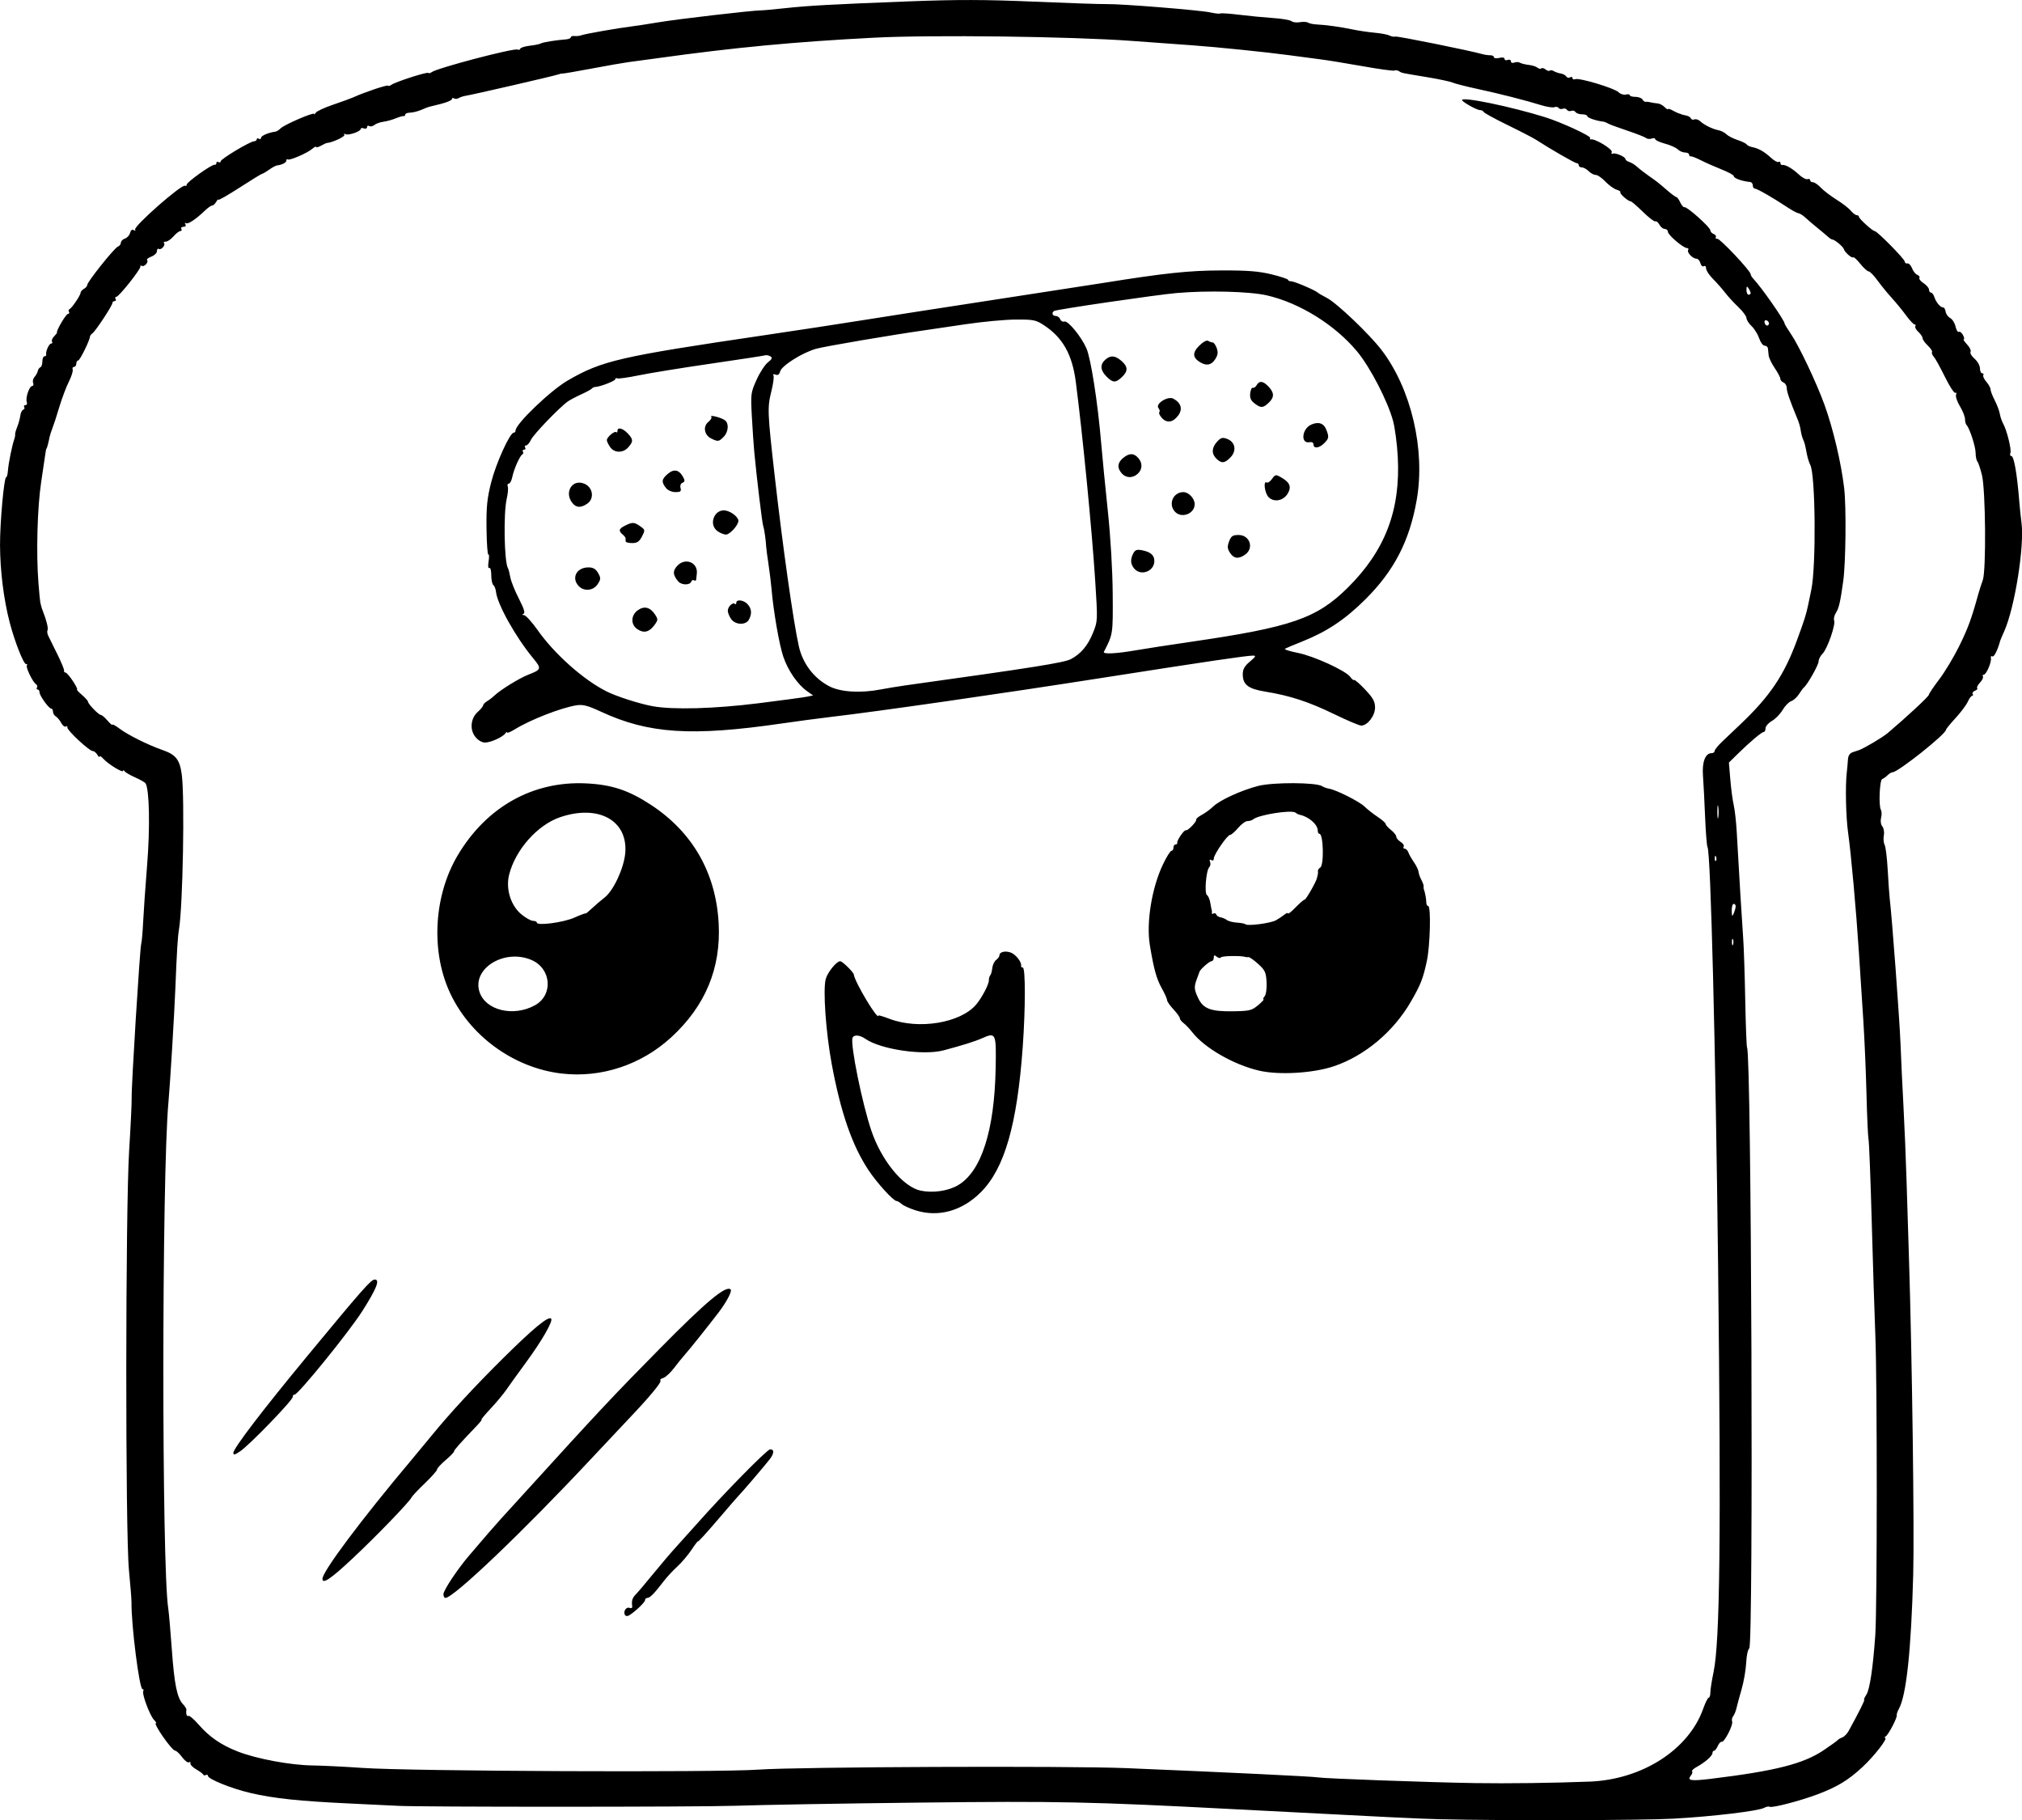 <?xml version="1.0" encoding="UTF-8" standalone="no"?>
<!-- Created with Inkscape (http://www.inkscape.org/) -->

<svg
   width="252.094mm"
   height="226.909mm"
   viewBox="0 0 252.094 226.909"
   version="1.1"
   id="svg5"
   xml:space="preserve"
   xmlns="http://www.w3.org/2000/svg"
   xmlns:svg="http://www.w3.org/2000/svg"><defs
     id="defs2" /><g
     id="layer1"
     transform="translate(62.996,-5.392)"><path
       style="fill:#000000;stroke-width:0.265"
       d="m 116.643,232.184 c -2.82,-0.068 -6.232,-0.234 -25.929,-1.263 -17.733,-0.927 -21.704,-1.01 -39.026,-0.815 -9.459,0.106 -19.817,0.285 -23.019,0.397 -4.551,0.159 -39.675,0.163 -42.069,0.005 -0.291,-0.019 -2.91,-0.146 -5.821,-0.281 -6.425,-0.299 -9.61,-0.633 -12.548,-1.318 -2.371,-0.552 -5.311,-1.741 -5.311,-2.146 0,-0.134 -0.109,-0.177 -0.242,-0.095 -0.133,0.082 -0.282,0.059 -0.331,-0.051 -0.049,-0.11 -0.446,-0.405 -0.882,-0.656 -0.437,-0.251 -0.761,-0.587 -0.721,-0.747 0.04,-0.16 -0.043,-0.219 -0.185,-0.132 -0.142,0.088 -0.524,-0.201 -0.85,-0.642 -0.326,-0.441 -0.719,-0.806 -0.873,-0.811 -0.414,-0.015 -2.791,-3.43 -2.387,-3.43 0.088,0 -0.019,-0.179 -0.237,-0.397 -0.511,-0.511 -1.547,-3.271 -1.349,-3.592 0.083,-0.135 0.042,-0.245 -0.092,-0.245 -0.394,0 -1.412,-8.04 -1.373,-10.848 0.005,-0.364 -0.137,-2.15 -0.316,-3.969 -0.459,-4.677 -0.439,-44.985 0.026,-52.387 0.188,-2.983 0.327,-5.9 0.31,-6.482 -0.043,-1.448 1.024,-18.677 1.191,-19.229 0.074,-0.244 0.18,-1.434 0.236,-2.646 0.056,-1.211 0.284,-4.465 0.505,-7.23 0.373,-4.653 0.28,-9.355 -0.199,-10.131 -0.078,-0.125 -0.653,-0.454 -1.278,-0.73 -0.625,-0.276 -1.225,-0.624 -1.332,-0.774 -0.107,-0.15 -0.196,-0.173 -0.198,-0.052 -0.005,0.292 -1.864,-0.848 -2.451,-1.504 -0.255,-0.284 -0.467,-0.41 -0.471,-0.278 -0.004,0.131 -0.129,0.031 -0.278,-0.224 -0.148,-0.255 -0.413,-0.464 -0.587,-0.465 -0.435,-0.002 -3.246,-2.635 -3.155,-2.955 0.04,-0.142 -0.043,-0.186 -0.185,-0.098 -0.142,0.088 -0.4,-0.112 -0.574,-0.443 -0.174,-0.331 -0.478,-0.698 -0.675,-0.814 -0.197,-0.116 -0.358,-0.384 -0.358,-0.595 0,-0.211 -0.097,-0.384 -0.215,-0.384 -0.302,0 -1.461,-1.613 -1.461,-2.033 0,-0.191 -0.106,-0.348 -0.236,-0.348 -0.13,0 -0.168,-0.111 -0.084,-0.246 0.084,-0.135 0.03,-0.322 -0.12,-0.415 -0.405,-0.25 -1.327,-2.158 -1.136,-2.349 0.091,-0.091 0.04,-0.165 -0.113,-0.165 -0.311,0 -1.429,-2.861 -2.038,-5.211 -0.743,-2.871 -1.181,-6.374 -1.198,-9.59 -0.015,-2.774 0.498,-8.482 0.763,-8.482 0.093,0 0.195,-0.387 0.227,-0.86 0.057,-0.853 0.521,-3.14 0.792,-3.903 0.078,-0.218 0.123,-0.482 0.102,-0.586 -0.021,-0.104 0.095,-0.521 0.258,-0.926 0.163,-0.405 0.336,-1.033 0.382,-1.394 0.047,-0.362 0.21,-0.699 0.363,-0.75 0.153,-0.051 0.21,-0.201 0.128,-0.335 -0.082,-0.133 -0.011,-0.242 0.159,-0.242 0.17,0 0.241,-0.175 0.159,-0.389 -0.189,-0.492 0.32,-1.992 0.676,-1.992 0.147,0 0.2,-0.175 0.118,-0.389 -0.082,-0.214 -0.006,-0.544 0.17,-0.734 0.176,-0.19 0.358,-0.52 0.405,-0.735 0.047,-0.215 0.196,-0.43 0.331,-0.479 0.135,-0.049 0.245,-0.376 0.245,-0.728 0,-0.352 0.119,-0.639 0.265,-0.639 0.146,0 0.241,-0.089 0.212,-0.198 -0.098,-0.372 0.352,-1.389 0.615,-1.389 0.144,0 0.195,-0.109 0.112,-0.243 -0.083,-0.134 0.034,-0.427 0.258,-0.652 0.225,-0.225 0.387,-0.443 0.36,-0.484 -0.126,-0.196 1.132,-2.325 1.374,-2.325 0.151,0 0.208,-0.109 0.125,-0.242 -0.082,-0.133 -0.06,-0.282 0.051,-0.331 0.296,-0.131 1.391,-1.745 1.391,-2.049 0,-0.144 0.189,-0.368 0.421,-0.498 0.231,-0.129 0.415,-0.344 0.409,-0.476 -0.018,-0.362 3.371,-4.61 3.813,-4.78 0.212,-0.081 0.385,-0.305 0.385,-0.498 0,-0.193 0.225,-0.422 0.501,-0.51 0.275,-0.087 0.565,-0.405 0.644,-0.706 0.091,-0.347 0.261,-0.474 0.466,-0.347 0.187,0.115 0.255,0.09 0.163,-0.06 -0.24,-0.389 5.823,-5.721 6.224,-5.474 0.113,0.07 0.205,0.008 0.205,-0.136 0,-0.316 3.173,-2.574 3.485,-2.48 0.12,0.036 0.219,-0.06 0.219,-0.214 0,-0.154 0.119,-0.207 0.265,-0.117 0.146,0.09 0.265,0.048 0.265,-0.094 0,-0.292 3.66,-2.487 4.167,-2.5 0.182,-0.005 0.331,-0.115 0.331,-0.244 0,-0.13 0.119,-0.163 0.265,-0.073 0.146,0.09 0.265,0.045 0.265,-0.099 0,-0.274 0.915,-0.67 1.833,-0.794 0.135,-0.018 0.413,-0.201 0.618,-0.405 0.459,-0.459 4.162,-2.057 4.168,-1.799 0.002,0.103 0.102,0.033 0.221,-0.155 0.119,-0.188 1.1,-0.64 2.179,-1.005 1.079,-0.365 2.2,-0.773 2.491,-0.907 1.303,-0.601 4.195,-1.577 4.316,-1.456 0.073,0.073 0.263,0.03 0.422,-0.097 0.431,-0.344 4.45,-1.645 4.605,-1.49 0.073,0.073 0.264,0.032 0.422,-0.092 0.654,-0.511 10.346,-3.056 10.731,-2.818 0.126,0.078 0.268,0.029 0.317,-0.107 0.049,-0.137 0.588,-0.305 1.199,-0.374 0.611,-0.069 1.223,-0.195 1.36,-0.28 0.24,-0.149 1.914,-0.42 3.152,-0.512 0.327,-0.024 0.595,-0.141 0.595,-0.259 0,-0.118 0.208,-0.189 0.463,-0.158 0.255,0.032 0.642,-0.012 0.86,-0.096 0.439,-0.17 4.557,-0.895 6.218,-1.095 0.582,-0.07 2.13,-0.307 3.44,-0.527 2.326,-0.39 11.649,-1.475 12.7,-1.478 0.291,-8.731e-4 1.601,-0.118 2.91,-0.261 3.045,-0.332 5.848,-0.487 15.506,-0.86 6.092,-0.235 9.562,-0.229 15.61,0.031 4.277,0.183 8.373,0.321 9.1,0.307 1.821,-0.037 11.668,0.756 12.95,1.043 0.574,0.128 1.123,0.185 1.22,0.125 0.097,-0.06 1.175,0.014 2.395,0.165 1.221,0.15 3.109,0.332 4.196,0.405 1.087,0.072 2.116,0.248 2.288,0.391 0.172,0.143 0.641,0.2 1.042,0.127 0.401,-0.073 0.86,-0.048 1.019,0.056 0.159,0.104 0.646,0.205 1.083,0.226 1.148,0.054 2.992,0.312 4.505,0.629 0.724,0.152 1.952,0.333 2.729,0.403 0.777,0.07 1.61,0.229 1.852,0.353 0.242,0.124 0.564,0.181 0.715,0.125 0.233,-0.085 9.243,1.734 10.837,2.187 0.291,0.083 0.738,0.147 0.992,0.142 0.255,-0.005 0.463,0.106 0.463,0.245 0,0.139 0.298,0.178 0.661,0.087 0.399,-0.1 0.661,-0.053 0.661,0.119 0,0.157 0.179,0.216 0.397,0.133 0.218,-0.084 0.397,-0.008 0.397,0.169 0,0.185 0.179,0.253 0.421,0.16 0.231,-0.089 0.553,-0.079 0.716,0.021 0.162,0.1 0.647,0.221 1.076,0.268 0.43,0.047 0.922,0.203 1.095,0.345 0.172,0.143 0.389,0.184 0.481,0.092 0.092,-0.092 0.33,-0.033 0.529,0.132 0.199,0.165 0.432,0.23 0.518,0.144 0.086,-0.086 0.313,-0.059 0.505,0.061 0.192,0.12 0.581,0.253 0.866,0.298 0.285,0.044 0.599,0.212 0.698,0.372 0.099,0.16 0.313,0.21 0.474,0.11 0.162,-0.1 0.294,-0.059 0.294,0.09 0,0.15 0.159,0.211 0.353,0.136 0.51,-0.196 4.89,1.124 5.389,1.624 0.232,0.232 0.642,0.364 0.912,0.294 0.269,-0.07 0.49,-0.035 0.49,0.079 0,0.114 0.311,0.207 0.692,0.207 0.38,0 0.781,0.144 0.889,0.32 0.109,0.176 0.274,0.31 0.367,0.298 0.183,-0.024 0.416,0.004 0.83,0.1 0.146,0.034 0.464,0.08 0.709,0.102 0.244,0.022 0.631,0.227 0.86,0.456 0.229,0.229 0.416,0.344 0.416,0.255 0,-0.088 0.268,-0.012 0.595,0.17 0.327,0.182 0.685,0.35 0.794,0.373 0.109,0.023 0.228,0.066 0.265,0.096 0.036,0.029 0.302,0.097 0.591,0.151 0.288,0.054 0.564,0.216 0.612,0.362 0.048,0.145 0.244,0.204 0.434,0.131 0.19,-0.073 0.51,0.023 0.711,0.213 0.494,0.468 1.557,0.994 2.288,1.131 0.33,0.062 0.775,0.288 0.99,0.502 0.214,0.214 0.837,0.536 1.384,0.714 0.547,0.178 1.063,0.429 1.146,0.557 0.084,0.128 0.403,0.281 0.71,0.34 0.775,0.149 1.512,0.57 2.338,1.335 0.387,0.358 0.807,0.587 0.935,0.509 0.127,-0.079 0.231,-0.017 0.231,0.137 0,0.154 0.089,0.261 0.198,0.238 0.38,-0.081 1.262,0.415 2.051,1.153 0.437,0.408 0.943,0.687 1.124,0.618 0.182,-0.068 0.331,-0.009 0.331,0.132 0,0.141 0.158,0.256 0.351,0.256 0.193,0 0.633,0.3 0.977,0.667 0.344,0.367 1.228,1.043 1.964,1.502 0.736,0.46 1.54,1.082 1.786,1.384 0.246,0.302 0.574,0.548 0.728,0.548 0.154,0 0.278,0.091 0.276,0.203 -0.005,0.232 1.705,1.781 1.965,1.781 0.302,0 3.727,3.475 3.74,3.794 0.007,0.169 0.158,0.276 0.337,0.239 0.178,-0.037 0.439,0.233 0.579,0.602 0.14,0.369 0.434,0.739 0.654,0.823 0.22,0.084 0.337,0.255 0.26,0.378 -0.077,0.124 0.162,0.423 0.531,0.664 0.368,0.241 0.67,0.604 0.67,0.805 0,0.202 0.111,0.366 0.247,0.366 0.136,0 0.33,0.262 0.432,0.583 0.204,0.642 0.773,1.299 1.098,1.268 0.114,-0.011 0.246,0.223 0.293,0.52 0.046,0.297 0.305,0.658 0.574,0.802 0.269,0.144 0.568,0.621 0.665,1.06 0.096,0.439 0.279,0.734 0.405,0.656 0.126,-0.078 0.359,0.099 0.517,0.395 0.158,0.295 0.203,0.537 0.099,0.537 -0.103,0 0.084,0.289 0.415,0.642 0.332,0.353 0.526,0.766 0.432,0.918 -0.094,0.152 0.132,0.54 0.501,0.861 0.37,0.322 0.672,0.861 0.672,1.198 0,0.338 0.126,0.614 0.28,0.614 0.154,0 0.216,0.104 0.138,0.23 -0.078,0.127 0.093,0.502 0.381,0.834 0.288,0.332 0.524,0.761 0.524,0.952 0,0.192 0.232,0.798 0.516,1.349 0.284,0.55 0.571,1.312 0.638,1.693 0.067,0.381 0.248,0.917 0.403,1.191 0.468,0.828 1.076,3.267 0.917,3.681 -0.082,0.213 -0.031,0.388 0.114,0.388 0.332,0 0.716,2.199 0.995,5.689 0.058,0.728 0.183,1.928 0.278,2.668 0.372,2.912 -0.845,10.535 -2.151,13.471 -0.259,0.582 -0.487,1.118 -0.506,1.191 -0.308,1.156 -0.772,2.087 -0.978,1.96 -0.144,-0.089 -0.225,-5.29e-4 -0.181,0.196 0.107,0.48 -0.574,2.077 -0.886,2.077 -0.136,0 -0.186,0.101 -0.109,0.225 0.076,0.123 -0.088,0.468 -0.365,0.766 -0.277,0.298 -0.435,0.61 -0.35,0.695 0.085,0.085 -0.041,0.229 -0.279,0.32 -0.238,0.091 -0.367,0.273 -0.287,0.403 0.081,0.13 0.049,0.237 -0.069,0.237 -0.119,0 -0.361,0.327 -0.538,0.728 -0.178,0.4 -0.861,1.314 -1.52,2.03 -0.658,0.716 -1.197,1.376 -1.197,1.465 0,0.539 -5.991,5.302 -6.669,5.302 -0.136,0 -0.416,0.168 -0.621,0.373 -0.205,0.205 -0.503,0.417 -0.662,0.47 -0.326,0.109 -0.462,3.363 -0.161,3.85 0.105,0.171 0.115,0.615 0.022,0.987 -0.099,0.393 -0.034,0.842 0.155,1.069 0.179,0.216 0.263,0.719 0.186,1.118 -0.076,0.399 -0.032,0.925 0.098,1.168 0.13,0.243 0.305,1.673 0.388,3.178 0.083,1.505 0.194,3.093 0.247,3.529 0.285,2.358 1.229,15.054 1.347,18.124 0.076,1.965 0.242,5.477 0.369,7.805 0.127,2.328 0.302,6.555 0.388,9.393 0.086,2.838 0.221,7.183 0.3,9.657 0.387,12.163 0.675,33.754 0.525,39.291 -0.257,9.485 -0.854,15.066 -1.79,16.752 -0.176,0.318 -0.295,0.67 -0.262,0.783 0.083,0.29 -1.016,2.402 -1.371,2.635 -0.162,0.107 -0.2,0.196 -0.084,0.198 0.403,0.008 -1.346,2.26 -2.815,3.625 -1.769,1.644 -3.131,2.471 -5.601,3.403 -2.191,0.826 -5.693,1.735 -5.986,1.553 -0.114,-0.07 -0.42,-0.009 -0.681,0.136 -0.705,0.393 -6.424,1.077 -11.279,1.348 -3.848,0.215 -21.239,0.258 -29.015,0.072 z m 18.532,-4.691 c 6.557,-0.253 12.36,-3.97 14.172,-9.08 0.271,-0.764 0.584,-1.389 0.695,-1.389 0.111,0 0.202,-0.29 0.202,-0.644 0,-0.354 0.179,-1.496 0.398,-2.538 0.799,-3.797 0.948,-17.035 0.568,-50.528 -0.31,-27.332 -0.925,-51.678 -1.321,-52.32 -0.086,-0.139 -0.222,-1.848 -0.302,-3.798 -0.08,-1.95 -0.199,-4.257 -0.265,-5.127 -0.126,-1.675 0.297,-2.784 1.06,-2.784 0.215,0 0.391,-0.121 0.391,-0.269 0,-0.148 0.403,-0.654 0.895,-1.124 0.493,-0.47 1.534,-1.461 2.315,-2.201 3.673,-3.482 5.45,-6.116 7.038,-10.428 0.955,-2.592 1.175,-3.287 1.424,-4.498 0.135,-0.655 0.308,-1.488 0.384,-1.852 0.618,-2.928 0.524,-14.35 -0.129,-15.569 -0.146,-0.274 -0.341,-0.901 -0.433,-1.394 -0.213,-1.147 -0.263,-1.335 -0.489,-1.852 -0.102,-0.234 -0.223,-0.711 -0.269,-1.058 -0.045,-0.348 -0.205,-0.93 -0.356,-1.294 -1.009,-2.443 -1.386,-3.526 -1.386,-3.987 0,-0.29 -0.179,-0.596 -0.397,-0.68 -0.218,-0.084 -0.397,-0.291 -0.397,-0.459 0,-0.169 -0.315,-0.77 -0.7,-1.337 -0.385,-0.566 -0.727,-1.279 -0.76,-1.583 -0.033,-0.304 -0.076,-0.702 -0.094,-0.884 -0.019,-0.182 -0.203,-0.331 -0.41,-0.331 -0.207,0 -0.512,-0.411 -0.678,-0.914 -0.166,-0.503 -0.59,-1.187 -0.942,-1.521 -0.352,-0.334 -0.642,-0.791 -0.645,-1.016 -0.003,-0.225 -0.459,-0.839 -1.014,-1.365 -0.555,-0.526 -1.299,-1.336 -1.654,-1.8 -0.354,-0.464 -1.031,-1.231 -1.504,-1.704 -0.473,-0.474 -0.86,-1.064 -0.86,-1.313 0,-0.253 -0.124,-0.375 -0.282,-0.277 -0.155,0.096 -0.348,-0.075 -0.428,-0.381 -0.08,-0.306 -0.302,-0.556 -0.492,-0.556 -0.473,0 -1.219,-0.779 -1.033,-1.08 0.083,-0.134 0.017,-0.243 -0.145,-0.243 -0.462,0 -2.381,-1.635 -2.381,-2.029 0,-0.194 -0.174,-0.353 -0.388,-0.353 -0.213,0 -0.517,-0.241 -0.675,-0.537 -0.158,-0.295 -0.381,-0.478 -0.497,-0.407 -0.115,0.071 -0.813,-0.461 -1.55,-1.183 -0.737,-0.722 -1.422,-1.313 -1.521,-1.313 -0.319,0 -1.442,-0.983 -1.294,-1.131 0.079,-0.079 -0.134,-0.226 -0.472,-0.326 -0.338,-0.101 -0.972,-0.559 -1.409,-1.019 -0.437,-0.46 -0.972,-0.828 -1.191,-0.819 -0.218,0.009 -0.61,-0.198 -0.87,-0.46 -0.26,-0.263 -0.647,-0.477 -0.86,-0.477 -0.213,0 -0.387,-0.119 -0.387,-0.265 0,-0.146 -0.116,-0.265 -0.257,-0.265 -0.23,0 -3.312,-1.773 -5.034,-2.895 -0.364,-0.237 -1.971,-1.07 -3.572,-1.85 -1.601,-0.78 -2.95,-1.52 -2.999,-1.644 -0.049,-0.124 -0.25,-0.225 -0.448,-0.225 -0.402,0 -2.242,-1.03 -2.242,-1.254 0,-0.445 6.044,0.801 10.319,2.127 2.048,0.635 5.809,2.372 5.66,2.614 -0.079,0.127 -0.044,0.201 0.075,0.165 0.479,-0.145 2.746,1.221 2.611,1.573 -0.076,0.198 -0.029,0.292 0.104,0.21 0.285,-0.176 1.604,0.379 1.604,0.676 0,0.112 0.217,0.273 0.483,0.357 0.265,0.084 0.712,0.363 0.992,0.62 0.28,0.257 0.926,0.758 1.436,1.114 1.071,0.748 1.152,0.812 2.363,1.86 0.499,0.432 0.986,0.786 1.082,0.786 0.096,0 0.31,0.298 0.477,0.663 0.166,0.365 0.405,0.633 0.531,0.595 0.314,-0.093 3.217,2.505 3.219,2.88 7.9e-4,0.166 0.188,0.374 0.415,0.461 0.228,0.087 0.348,0.265 0.267,0.395 -0.08,0.13 0.006,0.22 0.191,0.2 0.342,-0.037 4.155,4.013 4.155,4.414 0,0.12 0.149,0.375 0.331,0.567 1.019,1.073 3.903,5.207 3.903,5.594 0,0.078 0.342,0.64 0.76,1.249 1.016,1.478 3.221,6.128 4.225,8.911 1.07,2.965 2.068,7.2 2.438,10.344 0.275,2.335 0.203,9.307 -0.119,11.617 -0.357,2.561 -0.539,3.357 -0.892,3.901 -0.212,0.326 -0.318,0.767 -0.237,0.98 0.205,0.534 -0.848,3.551 -1.45,4.152 -0.271,0.271 -0.492,0.707 -0.492,0.97 0,0.428 -1.396,2.896 -1.825,3.227 -0.094,0.073 -0.374,0.451 -0.621,0.84 -0.247,0.389 -0.683,0.781 -0.967,0.872 -0.284,0.09 -0.763,0.58 -1.063,1.089 -0.3,0.509 -0.903,1.129 -1.34,1.377 -0.437,0.249 -0.795,0.661 -0.796,0.915 -7.9e-4,0.255 -0.102,0.463 -0.225,0.463 -0.256,0 -1.725,1.241 -3.277,2.767 l -1.065,1.047 0.177,2.121 c 0.097,1.167 0.288,2.601 0.424,3.186 0.136,0.586 0.304,2.077 0.374,3.314 0.329,5.857 0.667,11.428 0.803,13.229 0.082,1.091 0.198,4.571 0.258,7.733 0.06,3.162 0.163,5.841 0.229,5.953 0.545,0.928 0.812,74.561 0.272,74.895 -0.17,0.105 -0.342,0.904 -0.382,1.775 -0.04,0.872 -0.296,2.359 -0.569,3.305 -0.272,0.946 -0.563,2.018 -0.646,2.382 -0.083,0.364 -0.267,0.809 -0.409,0.989 -0.142,0.18 -0.2,0.481 -0.128,0.669 0.159,0.415 -0.988,2.636 -1.303,2.523 -0.123,-0.044 -0.342,0.188 -0.485,0.515 -0.144,0.327 -0.352,0.595 -0.463,0.595 -0.111,0 -0.202,0.13 -0.202,0.288 0,0.349 -0.916,1.16 -1.943,1.721 -0.414,0.226 -0.683,0.481 -0.598,0.566 0.085,0.085 0.02,0.317 -0.145,0.516 -0.525,0.632 -0.014,0.717 2.491,0.411 8.05,-0.981 11.536,-1.866 14.068,-3.572 0.883,-0.595 1.664,-1.158 1.737,-1.253 0.073,-0.094 0.331,-0.244 0.573,-0.334 0.242,-0.089 0.599,-0.451 0.794,-0.804 1.298,-2.36 2.061,-3.89 1.939,-3.89 -0.078,0 0.043,-0.282 0.268,-0.627 0.426,-0.65 0.828,-3.335 1.117,-7.443 0.236,-3.362 0.244,-31.293 0.011,-37.174 -0.107,-2.692 -0.312,-9.181 -0.457,-14.42 -0.145,-5.239 -0.323,-9.815 -0.395,-10.169 -0.073,-0.354 -0.189,-2.914 -0.258,-5.689 -0.069,-2.775 -0.246,-6.89 -0.393,-9.146 -0.147,-2.256 -0.394,-6.066 -0.549,-8.467 -0.339,-5.252 -0.983,-12.383 -1.355,-15.007 -0.269,-1.898 -0.354,-5.772 -0.163,-7.417 0.055,-0.473 0.121,-1.203 0.146,-1.623 0.032,-0.534 0.225,-0.821 0.642,-0.957 0.327,-0.107 0.655,-0.215 0.728,-0.242 0.693,-0.252 2.943,-1.584 3.572,-2.116 2.4,-2.028 5.119,-4.556 5.147,-4.786 0.018,-0.146 0.599,-1.009 1.291,-1.919 0.693,-0.91 1.804,-2.755 2.47,-4.101 1.108,-2.239 1.544,-3.421 2.371,-6.415 0.161,-0.582 0.427,-1.416 0.592,-1.852 0.435,-1.152 0.357,-11.224 -0.102,-13.097 -0.196,-0.8 -0.454,-1.568 -0.573,-1.707 -0.119,-0.138 -0.216,-0.614 -0.217,-1.058 -2.1e-4,-0.785 -0.756,-3.106 -1.134,-3.485 -0.104,-0.104 -0.189,-0.437 -0.19,-0.74 -8e-4,-0.303 -0.286,-1.021 -0.633,-1.595 -0.348,-0.574 -0.565,-1.219 -0.483,-1.432 0.082,-0.214 0.04,-0.322 -0.094,-0.241 -0.134,0.081 -0.72,-0.822 -1.302,-2.007 -0.582,-1.185 -1.208,-2.313 -1.391,-2.507 -0.183,-0.194 -0.276,-0.444 -0.207,-0.557 0.07,-0.113 -0.167,-0.481 -0.527,-0.819 -0.359,-0.338 -0.653,-0.753 -0.653,-0.923 0,-0.17 -0.235,-0.523 -0.523,-0.783 -0.288,-0.26 -0.459,-0.576 -0.381,-0.702 0.078,-0.126 0.036,-0.229 -0.094,-0.229 -0.129,0 -0.605,-0.506 -1.057,-1.124 -0.452,-0.618 -1.257,-1.601 -1.789,-2.183 -0.532,-0.582 -1.333,-1.564 -1.781,-2.183 -0.448,-0.618 -0.943,-1.124 -1.1,-1.124 -0.157,-5e-6 -0.625,-0.425 -1.039,-0.944 -0.414,-0.519 -0.814,-0.884 -0.888,-0.81 -0.158,0.158 -1.063,-0.638 -1.164,-1.024 -0.077,-0.295 -1.148,-1.191 -1.422,-1.191 -0.097,0 -0.338,-0.149 -0.537,-0.331 -0.199,-0.182 -0.802,-0.688 -1.341,-1.124 -0.539,-0.437 -1.213,-1.014 -1.499,-1.284 -0.286,-0.27 -0.674,-0.513 -0.862,-0.541 -0.188,-0.028 -0.801,-0.356 -1.362,-0.729 -1.744,-1.161 -3.793,-2.341 -4.066,-2.341 -0.143,0 -0.261,-0.179 -0.261,-0.397 0,-0.218 -0.149,-0.411 -0.331,-0.427 -1.04,-0.096 -2.051,-0.466 -2.051,-0.75 0,-0.119 -0.685,-0.488 -1.521,-0.819 -0.837,-0.332 -1.998,-0.846 -2.58,-1.143 -0.582,-0.297 -1.148,-0.515 -1.257,-0.486 -0.109,0.029 -0.198,-0.066 -0.198,-0.211 0,-0.146 -0.23,-0.265 -0.51,-0.265 -0.281,0 -0.686,-0.176 -0.902,-0.391 -0.215,-0.215 -0.938,-0.538 -1.606,-0.716 -0.668,-0.179 -1.215,-0.432 -1.215,-0.563 0,-0.131 -0.194,-0.164 -0.43,-0.073 -0.237,0.091 -0.564,0.058 -0.728,-0.073 -0.163,-0.131 -1.229,-0.548 -2.367,-0.927 -1.139,-0.379 -2.21,-0.777 -2.381,-0.884 -0.171,-0.107 -0.43,-0.208 -0.576,-0.224 -0.849,-0.092 -1.984,-0.481 -1.984,-0.68 0,-0.127 -0.291,-0.232 -0.646,-0.232 -0.355,0 -0.724,-0.127 -0.821,-0.283 -0.096,-0.155 -0.337,-0.22 -0.536,-0.144 -0.199,0.076 -0.437,0.017 -0.529,-0.132 -0.092,-0.149 -0.33,-0.209 -0.529,-0.132 -0.199,0.076 -0.429,0.03 -0.511,-0.103 -0.082,-0.133 -0.32,-0.176 -0.528,-0.096 -0.208,0.08 -0.949,-0.032 -1.645,-0.249 -1.918,-0.598 -5.211,-1.436 -8.013,-2.04 -1.382,-0.298 -2.752,-0.648 -3.043,-0.779 -0.291,-0.13 -1.72,-0.433 -3.175,-0.674 -3.316,-0.547 -3.114,-0.504 -3.506,-0.749 -0.182,-0.114 -0.426,-0.148 -0.543,-0.075 -0.117,0.072 -1.873,-0.165 -3.903,-0.528 -2.03,-0.362 -4.464,-0.758 -5.41,-0.878 -0.946,-0.121 -2.672,-0.349 -3.836,-0.508 -2.719,-0.37 -9.145,-1.027 -12.039,-1.231 -1.237,-0.087 -4.63,-0.334 -7.541,-0.548 -7.59,-0.559 -24.916,-0.777 -32.147,-0.404 -9.9,0.51 -17.394,1.219 -26.988,2.553 -1.528,0.213 -3.195,0.438 -3.704,0.502 -0.509,0.064 -2.519,0.416 -4.465,0.782 -1.947,0.367 -3.613,0.653 -3.704,0.636 -0.091,-0.017 -0.344,0.036 -0.562,0.117 -0.468,0.174 -10.737,2.541 -11.509,2.653 -0.291,0.042 -0.678,0.169 -0.86,0.283 -0.182,0.114 -0.45,0.133 -0.595,0.043 -0.146,-0.09 -0.265,-0.049 -0.265,0.09 0,0.14 -0.625,0.409 -1.389,0.599 -0.764,0.19 -1.449,0.361 -1.521,0.379 -0.073,0.019 -0.489,0.184 -0.926,0.369 -0.437,0.184 -1.062,0.338 -1.389,0.342 -0.327,0.004 -0.595,0.111 -0.595,0.238 0,0.127 -0.089,0.212 -0.198,0.189 -0.109,-0.024 -0.556,0.104 -0.992,0.284 -0.437,0.18 -1.13,0.37 -1.54,0.423 -0.41,0.053 -0.911,0.232 -1.113,0.4 -0.202,0.167 -0.491,0.227 -0.643,0.134 -0.152,-0.094 -0.276,-0.032 -0.276,0.138 0,0.17 -0.179,0.24 -0.397,0.156 -0.218,-0.084 -0.397,-0.049 -0.397,0.078 0,0.32 -1.586,0.843 -1.923,0.635 -0.151,-0.093 -0.201,-0.05 -0.111,0.096 0.128,0.207 -1.506,0.961 -2.199,1.015 -0.073,0.006 -0.4,0.159 -0.728,0.341 -0.327,0.182 -0.595,0.248 -0.595,0.148 0,-0.1 -0.208,-2.32e-4 -0.463,0.223 -0.618,0.541 -2.896,1.521 -3.089,1.329 -0.084,-0.084 -0.153,-0.022 -0.153,0.138 0,0.265 -0.521,0.535 -1.191,0.617 -0.146,0.018 -0.581,0.257 -0.967,0.532 -0.386,0.275 -0.77,0.5 -0.853,0.5 -0.083,0 -1.345,0.772 -2.803,1.716 -1.459,0.944 -2.656,1.628 -2.66,1.521 -0.004,-0.107 -0.129,0.014 -0.278,0.269 -0.148,0.255 -0.377,0.463 -0.509,0.463 -0.132,0 -0.519,0.268 -0.86,0.595 -1.159,1.112 -2.135,1.764 -2.398,1.602 -0.147,-0.091 -0.179,-0.028 -0.073,0.144 0.113,0.183 0.017,0.305 -0.239,0.305 -0.235,0 -0.355,0.119 -0.265,0.265 0.09,0.146 0.037,0.265 -0.118,0.265 -0.155,0 -0.541,0.298 -0.857,0.661 -0.316,0.364 -0.752,0.661 -0.968,0.661 -0.216,0 -0.315,0.078 -0.219,0.174 0.239,0.239 -0.354,0.913 -0.645,0.733 -0.129,-0.08 -0.235,0.044 -0.235,0.274 0,0.23 -0.314,0.538 -0.698,0.684 -0.384,0.146 -0.623,0.34 -0.531,0.432 0.237,0.237 -0.369,0.901 -0.659,0.722 -0.133,-0.082 -0.21,-0.051 -0.172,0.069 0.092,0.293 -2.681,3.79 -3.006,3.79 -0.141,0 -0.182,0.119 -0.093,0.265 0.09,0.146 0.037,0.265 -0.117,0.265 -0.154,0 -0.28,0.111 -0.28,0.246 0,0.319 -2.119,3.533 -2.492,3.779 -0.157,0.104 -0.292,0.282 -0.3,0.397 -0.033,0.494 -1.263,2.986 -1.474,2.986 -0.128,0 -0.232,0.179 -0.232,0.397 0,0.218 -0.129,0.397 -0.287,0.397 -0.158,0 -0.232,0.149 -0.165,0.331 0.067,0.182 -0.149,0.867 -0.479,1.521 -0.33,0.655 -0.867,2.084 -1.194,3.175 -0.326,1.091 -0.713,2.282 -0.86,2.646 -0.147,0.364 -0.301,0.84 -0.343,1.058 -0.141,0.73 -0.336,1.455 -0.391,1.455 -0.03,0 -0.084,0.238 -0.12,0.529 -0.036,0.291 -0.275,1.898 -0.53,3.572 -0.491,3.216 -0.647,8.947 -0.347,12.7 0.099,1.237 0.202,2.308 0.229,2.381 0.027,0.073 0.072,0.251 0.1,0.397 0.028,0.146 0.123,0.443 0.211,0.661 0.443,1.099 0.715,2.201 0.591,2.401 -0.076,0.123 -0.035,0.437 0.09,0.697 0.125,0.261 0.636,1.295 1.133,2.298 0.498,1.003 0.876,1.926 0.839,2.051 -0.036,0.124 0.037,0.226 0.163,0.226 0.126,0 0.545,0.476 0.93,1.058 0.385,0.582 0.621,1.058 0.523,1.058 -0.097,0 0.169,0.297 0.592,0.661 0.423,0.363 0.772,0.75 0.775,0.86 0.009,0.286 1.335,1.655 1.603,1.655 0.124,0 0.498,0.316 0.83,0.703 0.332,0.386 0.604,0.619 0.604,0.516 0,-0.103 0.387,0.106 0.86,0.463 1.07,0.809 3.589,2.063 5.429,2.704 1.642,0.572 2.125,1.201 2.369,3.089 0.375,2.897 0.13,16.376 -0.351,19.249 -0.16,0.956 -0.263,2.629 -0.455,7.408 -0.134,3.322 -0.657,11.928 -0.86,14.155 -0.834,9.132 -0.852,57.83 -0.024,63.103 0.08,0.509 0.278,2.772 0.439,5.027 0.317,4.428 0.655,6.101 1.389,6.889 0.258,0.277 0.454,0.596 0.435,0.71 -0.082,0.494 0.046,0.889 0.247,0.764 0.12,-0.074 0.686,0.403 1.257,1.06 1.354,1.559 2.812,2.564 4.901,3.38 2.34,0.914 6.533,1.697 9.303,1.737 1.275,0.018 4.073,0.157 6.218,0.307 5.978,0.419 44.29,0.585 49.408,0.213 4.815,-0.349 38.649,-0.485 45.885,-0.184 12.616,0.525 23.24,1.038 23.833,1.151 0.757,0.144 13.849,0.621 19.579,0.712 4.066,0.065 9.691,-0.008 14.299,-0.185 z M 14.927,206.732 c -0.258,-0.418 0.137,-1.061 0.554,-0.901 0.242,0.093 0.375,0.01 0.344,-0.215 -0.096,-0.689 0.011,-1.028 0.475,-1.495 0.255,-0.257 1.237,-1.418 2.183,-2.58 0.946,-1.162 2.266,-2.708 2.934,-3.436 0.668,-0.728 1.739,-1.918 2.381,-2.646 3.329,-3.774 8.845,-9.393 9.221,-9.393 0.531,0 0.515,0.498 -0.039,1.226 -0.56,0.735 -3.63,4.328 -3.927,4.595 -0.081,0.073 -1.242,1.414 -2.58,2.982 -1.338,1.567 -2.433,2.767 -2.433,2.667 0,-0.1 -0.362,0.364 -0.805,1.033 -0.443,0.668 -1.246,1.617 -1.786,2.108 -0.539,0.491 -1.295,1.304 -1.678,1.807 -1.154,1.512 -1.73,2.105 -2.045,2.105 -0.165,0 -0.3,0.127 -0.3,0.282 0,0.265 -1.261,1.463 -2.006,1.904 -0.187,0.111 -0.408,0.092 -0.491,-0.042 z m -22.636,-2.607 c 0.003,-0.484 1.72,-3.076 3.16,-4.768 1.869,-2.198 3.355,-3.914 3.981,-4.596 0.364,-0.397 1.554,-1.704 2.646,-2.904 9.637,-10.601 11.247,-12.32 17.169,-18.325 5.807,-5.888 8.287,-7.957 8.856,-7.388 0.2,0.2 -0.521,1.569 -1.505,2.859 -1.268,1.663 -3.702,4.706 -4.231,5.29 -0.264,0.292 -0.86,1.029 -1.323,1.637 -0.463,0.608 -1.075,1.169 -1.36,1.246 -0.285,0.077 -0.435,0.223 -0.334,0.324 0.18,0.18 -1.398,2.079 -3.95,4.755 -0.706,0.74 -2.831,3.001 -4.723,5.024 -8.435,9.022 -17.121,17.311 -18.141,17.311 -0.136,0 -0.246,-0.208 -0.244,-0.463 z m -15.084,-1.914 c 0,-0.918 4.833,-7.374 11.108,-14.837 0.803,-0.955 1.936,-2.322 2.518,-3.038 2.205,-2.713 5.417,-6.187 8.965,-9.695 3.729,-3.687 5.577,-5.208 5.916,-4.868 0.28,0.28 -1.133,2.742 -3.163,5.508 -0.99,1.349 -2.085,2.869 -2.433,3.379 -0.348,0.509 -1.218,1.551 -1.932,2.315 -0.715,0.764 -1.233,1.389 -1.151,1.389 0.082,1.7e-4 -0.166,0.328 -0.55,0.728 -2.103,2.191 -2.874,3.059 -2.874,3.235 0,0.108 -0.476,0.6 -1.057,1.093 -0.581,0.493 -1.058,1.016 -1.06,1.162 -0.002,0.146 -0.687,0.919 -1.523,1.72 -0.836,0.8 -1.579,1.589 -1.652,1.752 -0.245,0.549 -4.52,4.971 -7.45,7.707 -2.655,2.478 -3.662,3.152 -3.662,2.451 z m -11.113,-15.698 c 0,-0.557 3.656,-5.344 9.259,-12.121 6.909,-8.357 7.91,-9.491 8.377,-9.491 0.674,0 0.23,1.124 -1.553,3.931 -1.671,2.631 -8.094,10.54 -8.466,10.422 -0.115,-0.036 -0.209,0.09 -0.209,0.28 0,0.422 -5.348,5.954 -6.548,6.775 -0.658,0.45 -0.86,0.497 -0.86,0.204 z m 85.064,-30.238 c -0.728,-0.23 -1.511,-0.586 -1.741,-0.791 -0.23,-0.205 -0.513,-0.373 -0.63,-0.373 -0.396,0 -2.437,-2.24 -3.496,-3.836 -2.047,-3.085 -3.465,-7.174 -4.59,-13.232 -0.735,-3.955 -1.11,-9.29 -0.747,-10.607 0.238,-0.862 1.366,-2.241 1.811,-2.214 0.283,0.017 1.639,1.349 1.685,1.653 0.15,1.013 3.078,5.873 3.078,5.11 0,-0.059 0.62,0.129 1.379,0.417 3.641,1.383 8.873,0.514 10.813,-1.797 0.699,-0.833 1.567,-2.484 1.567,-2.982 0,-0.258 0.079,-0.549 0.176,-0.646 0.097,-0.097 0.211,-0.501 0.253,-0.899 0.042,-0.398 0.261,-0.858 0.485,-1.022 0.225,-0.164 0.408,-0.422 0.408,-0.572 0,-0.431 0.738,-0.603 1.441,-0.335 0.614,0.234 1.379,1.24 1.261,1.659 -0.031,0.109 0.063,0.198 0.208,0.198 0.344,0 0.341,5.096 -0.007,9.919 -0.698,9.68 -2.263,15.114 -5.205,18.074 -2.338,2.352 -5.296,3.178 -8.149,2.275 z m 5.292,-3.135 c 2.898,-1.698 4.541,-6.801 4.687,-14.558 0.084,-4.427 0.038,-4.528 -1.701,-3.757 -0.876,0.389 -2.441,0.881 -4.786,1.504 -2.537,0.674 -7.872,-0.115 -9.771,-1.445 -0.696,-0.488 -1.441,-0.534 -1.587,-0.098 -0.286,0.857 1.218,8.24 2.361,11.594 1.267,3.718 3.958,6.983 6.131,7.439 1.534,0.322 3.429,0.047 4.666,-0.678 z M 7.042,139.223 c -6.052,-0.704 -11.603,-4.785 -14.057,-10.335 -2.28,-5.156 -1.845,-11.933 1.08,-16.863 3.587,-6.045 9.389,-9.296 16.013,-8.975 3.194,0.155 5.299,0.852 8.077,2.672 5.202,3.409 8.105,8.484 8.448,14.763 0.305,5.584 -1.647,10.292 -5.887,14.198 -3.747,3.452 -8.747,5.112 -13.674,4.539 z m -3.337,-8.515 c 2.316,-1.283 2.039,-4.61 -0.472,-5.659 -3.382,-1.413 -7.407,1.091 -6.444,4.008 0.759,2.301 4.242,3.132 6.916,1.651 z m 4.922,-10.929 c 0.764,-0.342 1.389,-0.573 1.389,-0.513 0,0.06 0.342,-0.215 0.76,-0.61 0.418,-0.395 1.143,-1.016 1.611,-1.38 1.112,-0.864 2.415,-3.679 2.572,-5.556 0.34,-4.05 -3.332,-6.073 -8.101,-4.462 -2.84,0.959 -5.593,4.058 -6.38,7.181 -0.443,1.76 0.202,3.841 1.531,4.936 0.541,0.446 1.195,0.811 1.453,0.811 0.258,0 0.469,0.097 0.469,0.215 0,0.432 3.326,-0.009 4.696,-0.622 z m 85.384,19.086 c -3.197,-0.733 -6.865,-2.846 -8.4,-4.84 -0.314,-0.408 -0.782,-0.897 -1.041,-1.087 -0.259,-0.19 -0.47,-0.465 -0.47,-0.61 0,-0.145 -0.357,-0.644 -0.793,-1.109 -0.436,-0.465 -0.793,-0.979 -0.794,-1.143 -8e-4,-0.164 -0.299,-0.83 -0.663,-1.482 -0.66,-1.182 -0.987,-2.36 -1.485,-5.364 -0.468,-2.824 0.234,-7.154 1.637,-10.094 0.441,-0.924 0.915,-1.68 1.053,-1.68 0.138,0 0.251,-0.179 0.251,-0.397 0,-0.218 0.119,-0.397 0.265,-0.397 0.146,0 0.238,-0.089 0.206,-0.198 -0.083,-0.278 0.874,-1.667 1.08,-1.568 0.217,0.104 1.371,-1.093 1.289,-1.337 -0.034,-0.101 0.282,-0.367 0.702,-0.591 0.42,-0.224 1.047,-0.682 1.393,-1.018 0.84,-0.815 3.529,-2.047 5.644,-2.586 1.836,-0.468 7.185,-0.448 7.951,0.029 0.214,0.133 0.598,0.275 0.855,0.315 0.892,0.139 3.771,1.586 4.429,2.225 0.364,0.354 1.107,0.938 1.652,1.297 0.545,0.36 0.991,0.756 0.992,0.88 0.001,0.125 0.299,0.461 0.663,0.747 0.364,0.286 0.661,0.662 0.661,0.834 0,0.173 0.243,0.466 0.539,0.651 0.297,0.185 0.468,0.452 0.381,0.593 -0.087,0.141 -0.028,0.256 0.13,0.256 0.159,0 0.364,0.208 0.456,0.463 0.092,0.255 0.407,0.809 0.7,1.232 0.293,0.423 0.549,0.959 0.569,1.191 0.019,0.232 0.178,0.685 0.353,1.007 0.175,0.322 0.302,0.679 0.283,0.794 -0.019,0.115 -0.012,0.269 0.017,0.341 0.152,0.39 0.313,1.248 0.311,1.654 -10e-4,0.255 0.104,0.463 0.235,0.463 0.37,0 0.247,4.96 -0.169,6.879 -0.478,2.202 -0.762,2.924 -1.977,5.027 -2.171,3.76 -5.772,6.782 -9.62,8.073 -2.581,0.866 -6.813,1.117 -9.285,0.551 z m -0.152,-8.161 c 0.476,-0.4 0.781,-0.728 0.68,-0.728 -0.102,0 -0.042,-0.172 0.132,-0.382 0.182,-0.22 0.286,-0.972 0.244,-1.769 -0.065,-1.22 -0.191,-1.493 -1.054,-2.272 -0.539,-0.487 -1.081,-0.868 -1.204,-0.846 -0.123,0.022 -0.283,0.016 -0.356,-0.013 -0.467,-0.186 -2.956,-0.151 -3.076,0.043 -0.081,0.131 -0.314,0.098 -0.52,-0.073 -0.295,-0.245 -0.373,-0.22 -0.373,0.119 0,0.236 -0.124,0.429 -0.277,0.429 -0.257,0 -1.423,1.026 -1.503,1.323 -0.019,0.073 -0.163,0.467 -0.319,0.877 -0.38,1.001 -0.359,1.327 0.157,2.409 0.63,1.321 1.566,1.678 4.295,1.64 2.108,-0.029 2.382,-0.095 3.172,-0.759 z m 2.21,-10.579 c 0.329,-0.184 0.807,-0.502 1.062,-0.707 0.255,-0.204 0.463,-0.275 0.463,-0.158 0,0.118 0.422,-0.221 0.939,-0.753 0.516,-0.532 1.023,-0.967 1.125,-0.967 0.178,0 1.473,-2.269 1.541,-2.701 0.018,-0.115 0.062,-0.298 0.098,-0.408 0.035,-0.109 0.044,-0.307 0.019,-0.439 -0.025,-0.132 0.106,-0.334 0.292,-0.449 0.486,-0.301 0.393,-4.206 -0.101,-4.206 -0.115,0 -0.208,-0.177 -0.208,-0.394 0,-0.762 -1.119,-1.747 -2.249,-1.978 -0.146,-0.03 -0.384,-0.15 -0.529,-0.268 -0.477,-0.386 -4.621,0.271 -5.278,0.836 -0.138,0.119 -0.455,0.216 -0.704,0.216 -0.249,0 -0.778,0.387 -1.176,0.86 -0.398,0.473 -0.843,0.86 -0.99,0.86 -0.345,0 -2.038,2.454 -2.038,2.955 0,0.226 -0.128,0.305 -0.31,0.192 -0.203,-0.126 -0.256,-0.051 -0.153,0.217 0.086,0.224 0.04,0.525 -0.103,0.667 -0.393,0.393 -0.628,3.262 -0.286,3.474 0.158,0.098 0.345,0.532 0.415,0.966 0.07,0.434 0.152,0.848 0.181,0.921 0.029,0.073 0.036,0.23 0.015,0.35 -0.021,0.12 0.074,0.149 0.211,0.065 0.137,-0.085 0.291,-0.027 0.342,0.127 0.051,0.154 0.288,0.309 0.525,0.344 0.237,0.035 0.592,0.186 0.789,0.336 0.197,0.15 0.768,0.297 1.27,0.327 0.502,0.03 0.978,0.123 1.058,0.207 0.238,0.247 3.131,-0.131 3.781,-0.495 z M -3.747,97.234 c -0.714,-0.908 -0.562,-2.332 0.33,-3.109 0.335,-0.291 0.627,-0.648 0.65,-0.794 0.023,-0.146 0.249,-0.384 0.502,-0.529 0.253,-0.146 0.683,-0.477 0.956,-0.737 0.722,-0.688 3.109,-2.154 4.181,-2.567 1.651,-0.636 1.681,-0.744 0.573,-2.085 -2.163,-2.621 -4.434,-6.686 -4.602,-8.237 -0.04,-0.364 -0.188,-0.745 -0.33,-0.847 -0.142,-0.102 -0.259,-0.658 -0.259,-1.235 0,-0.579 -0.11,-0.982 -0.246,-0.898 -0.145,0.089 -0.181,-0.249 -0.088,-0.821 0.087,-0.535 0.074,-0.921 -0.029,-0.858 -0.103,0.063 -0.206,-1.382 -0.229,-3.213 -0.035,-2.726 0.071,-3.775 0.583,-5.795 0.603,-2.378 2.33,-6.177 2.807,-6.177 0.128,0 0.232,-0.124 0.232,-0.276 0,-0.81 4.343,-4.976 6.487,-6.222 4.273,-2.485 6.481,-2.993 24.601,-5.663 3.929,-0.579 9.406,-1.415 12.171,-1.859 2.765,-0.443 10.087,-1.581 16.272,-2.528 6.185,-0.947 12.316,-1.894 13.626,-2.103 7.795,-1.248 10.765,-1.564 14.817,-1.576 3.295,-0.01 4.688,0.099 6.284,0.49 1.128,0.276 2.051,0.584 2.051,0.684 0,0.1 0.18,0.181 0.399,0.181 0.386,0 3.036,1.131 3.305,1.411 0.073,0.076 0.589,0.375 1.146,0.664 1.232,0.64 5.267,4.484 6.791,6.469 3.706,4.828 5.497,12.44 4.401,18.707 -0.893,5.109 -2.809,8.822 -6.396,12.392 -2.536,2.525 -4.819,4.045 -7.927,5.279 -1.019,0.404 -1.964,0.802 -2.101,0.884 -0.137,0.082 0.577,0.313 1.587,0.513 2.026,0.401 6.019,2.233 6.564,3.011 0.191,0.273 0.404,0.44 0.473,0.371 0.069,-0.069 0.683,0.466 1.365,1.189 0.999,1.058 1.24,1.497 1.24,2.256 0,1.017 -0.943,2.24 -1.727,2.24 -0.235,0 -1.759,-0.646 -3.385,-1.436 -3.159,-1.534 -5.512,-2.303 -8.557,-2.795 -2.147,-0.347 -2.823,-0.867 -2.823,-2.17 0,-0.628 0.224,-1.025 0.894,-1.584 0.73,-0.609 0.799,-0.745 0.375,-0.738 -0.899,0.015 -5.444,0.685 -18.643,2.75 -13.056,2.043 -27.983,4.191 -34.131,4.912 -1.382,0.162 -4.061,0.52 -5.953,0.795 -11.267,1.639 -16.627,1.289 -22.571,-1.473 -1.619,-0.752 -2.239,-0.914 -3.028,-0.792 -1.897,0.295 -5.729,1.784 -7.673,2.982 -0.546,0.336 -0.994,0.521 -0.996,0.41 -0.002,-0.111 -0.091,-0.07 -0.198,0.092 -0.31,0.468 -1.828,1.161 -2.543,1.161 -0.4,0 -0.879,-0.284 -1.228,-0.728 z M 31.556,93.063 c 2.923,-0.366 5.654,-0.735 6.068,-0.82 l 0.753,-0.155 -0.756,-0.537 c -1.187,-0.843 -2.378,-2.575 -2.962,-4.305 -0.51,-1.513 -1.224,-5.627 -1.468,-8.467 -0.063,-0.728 -0.231,-2.097 -0.374,-3.043 -0.143,-0.946 -0.27,-1.898 -0.282,-2.117 -0.048,-0.896 -0.244,-2.274 -0.377,-2.646 -0.132,-0.37 -0.805,-5.95 -1.117,-9.26 -0.075,-0.8 -0.21,-2.773 -0.299,-4.383 -0.155,-2.81 -0.132,-2.994 0.579,-4.578 0.407,-0.908 1.045,-1.89 1.416,-2.182 0.53,-0.417 0.597,-0.579 0.312,-0.755 -0.199,-0.123 -0.493,-0.181 -0.651,-0.127 -0.159,0.053 -3.206,0.52 -6.771,1.038 -3.565,0.518 -7.603,1.172 -8.974,1.455 -1.37,0.282 -2.591,0.452 -2.712,0.377 -0.121,-0.075 -0.221,-0.029 -0.221,0.102 0,0.218 -1.889,0.949 -2.514,0.973 -0.146,0.006 -0.327,0.092 -0.402,0.192 -0.076,0.1 -0.671,0.426 -1.323,0.724 -0.652,0.298 -1.401,0.693 -1.664,0.877 -1.034,0.721 -4.307,4.119 -4.611,4.786 -0.177,0.389 -0.451,0.707 -0.608,0.707 -0.157,0 -0.212,0.119 -0.122,0.265 0.09,0.146 0.03,0.265 -0.132,0.265 -0.163,0 -0.229,0.109 -0.146,0.242 0.082,0.133 0.059,0.282 -0.051,0.331 -0.305,0.135 -1.071,1.835 -1.263,2.801 -0.094,0.473 -0.293,0.86 -0.442,0.86 -0.15,0 -0.209,0.164 -0.132,0.364 0.077,0.2 0.018,0.885 -0.13,1.521 -0.421,1.803 -0.313,7.901 0.153,8.655 0.075,0.121 0.206,0.626 0.292,1.123 0.086,0.497 0.566,1.698 1.066,2.669 0.643,1.247 0.814,1.804 0.583,1.897 -0.222,0.09 -0.199,0.143 0.07,0.165 0.218,0.018 0.987,0.869 1.709,1.892 2.097,2.972 5.7,6.174 8.565,7.612 1.268,0.636 4.067,1.537 5.733,1.844 2.536,0.468 7.707,0.326 13.206,-0.362 z m -15.124,-9.264 c -0.811,-0.572 -0.773,-1.704 0.08,-2.324 0.795,-0.579 1.553,-0.398 2.151,0.514 0.403,0.615 0.397,0.701 -0.1,1.369 -0.64,0.86 -1.332,1.004 -2.13,0.441 z m 11.723,-1.242 c -0.227,-0.323 -0.412,-0.785 -0.412,-1.026 0,-0.506 0.627,-1.111 0.884,-0.853 0.096,0.096 0.174,0.035 0.174,-0.135 0,-0.479 0.926,-0.364 1.414,0.175 0.503,0.556 0.556,1.182 0.164,1.915 -0.387,0.723 -1.696,0.679 -2.225,-0.076 z M 9.131,78.427 c -0.929,-1.026 -0.213,-2.322 1.273,-2.304 0.56,0.007 0.889,0.206 1.172,0.707 0.353,0.626 0.347,0.767 -0.06,1.389 -0.544,0.831 -1.728,0.934 -2.385,0.208 z M 21.566,77.875 c -0.701,-0.82 -0.719,-1.353 -0.068,-2.004 0.994,-0.994 2.536,-0.333 2.383,1.021 -0.035,0.31 -0.074,0.66 -0.086,0.778 -0.012,0.118 -0.131,0.147 -0.264,0.065 -0.133,-0.082 -0.289,-0.009 -0.346,0.162 -0.156,0.469 -1.213,0.454 -1.62,-0.022 z m -6.555,-4.983 c -0.017,-0.109 -0.021,-0.276 -0.008,-0.371 0.013,-0.095 -0.152,-0.318 -0.366,-0.495 -0.561,-0.466 -0.483,-0.727 0.339,-1.128 0.901,-0.439 1.101,-0.427 1.873,0.118 0.593,0.418 0.6,0.464 0.192,1.255 -0.33,0.639 -0.599,0.821 -1.211,0.821 -0.433,0 -0.801,-0.089 -0.818,-0.198 z m 11.467,-1.272 c -1.23,-0.861 -0.362,-2.915 1.083,-2.564 0.717,0.174 1.504,0.835 1.504,1.262 0,0.533 -1.066,1.714 -1.548,1.714 -0.248,0 -0.716,-0.185 -1.039,-0.412 z M 8.393,68.129 c -1.131,-1.37 0.003,-3.135 1.543,-2.401 1.007,0.48 1.173,1.83 0.301,2.441 -0.782,0.548 -1.369,0.535 -1.844,-0.041 z M 20.063,66.259 c -0.622,-0.77 -0.587,-1.12 0.179,-1.778 0.794,-0.682 1.436,-0.544 1.951,0.418 0.217,0.406 0.195,0.561 -0.097,0.672 -0.223,0.086 -0.324,0.357 -0.245,0.658 0.11,0.419 -0.005,0.512 -0.632,0.512 -0.422,0 -0.941,-0.216 -1.155,-0.482 z m -6.989,-5.133 c -0.227,-0.323 -0.412,-0.714 -0.412,-0.867 0,-0.368 0.969,-1.191 1.168,-0.992 0.085,0.085 0.155,0.016 0.155,-0.154 0,-0.508 0.662,-0.35 1.277,0.304 0.703,0.748 0.715,0.998 0.081,1.728 -0.646,0.745 -1.741,0.736 -2.269,-0.018 z m 12.613,-1.06 c -0.877,-0.423 -1.074,-1.503 -0.376,-2.068 0.307,-0.248 0.474,-0.543 0.371,-0.654 -0.272,-0.295 1.336,0.129 1.73,0.455 0.5,0.415 0.4,1.466 -0.197,2.063 -0.596,0.596 -0.687,0.608 -1.527,0.204 z m 21.136,31.271 c 0.784,-0.151 2.199,-0.383 3.145,-0.515 15.86,-2.211 19.683,-2.817 20.536,-3.258 1.241,-0.641 2.121,-1.683 2.766,-3.274 0.597,-1.472 0.599,-1.522 0.277,-6.539 -0.405,-6.312 -1.561,-18.147 -2.416,-24.748 -0.442,-3.41 -1.617,-5.509 -3.948,-7.051 -1.022,-0.676 -1.318,-0.737 -3.543,-0.725 -1.335,0.007 -4.154,0.271 -6.264,0.586 -2.11,0.315 -4.253,0.632 -4.763,0.703 -4.321,0.609 -12.825,2.056 -13.891,2.363 -1.73,0.499 -4.265,2.104 -4.452,2.817 -0.1,0.384 -0.282,0.51 -0.573,0.399 -0.254,-0.098 -0.359,-0.055 -0.26,0.105 0.091,0.148 -0.033,1.064 -0.277,2.036 -0.49,1.954 -0.464,2.607 0.42,10.389 1.026,9.033 2.352,18.394 3.025,21.351 0.49,2.155 1.878,3.972 3.799,4.972 1.388,0.723 3.901,0.875 6.417,0.389 z m 31.751,-4.871 c 1.22,-0.211 4.361,-0.695 6.98,-1.076 12.442,-1.811 15.62,-2.909 19.477,-6.731 4.674,-4.631 6.604,-9.689 6.239,-16.355 -0.085,-1.561 -0.347,-3.553 -0.581,-4.426 -0.663,-2.47 -2.849,-6.698 -4.478,-8.66 -2.751,-3.315 -7.148,-6.054 -11.237,-7 -2.155,-0.498 -7.348,-0.635 -11.272,-0.297 -2.437,0.21 -14.96,2.042 -15.271,2.234 -0.355,0.22 -0.227,0.626 0.198,0.626 0.223,0 0.476,0.185 0.563,0.412 0.087,0.227 0.313,0.353 0.502,0.28 0.435,-0.167 2.099,1.846 2.76,3.339 0.551,1.247 1.411,6.747 1.831,11.711 0.147,1.746 0.526,5.616 0.841,8.599 0.342,3.243 0.586,7.392 0.606,10.319 0.035,5.037 0.041,4.996 -1.099,7.21 -0.161,0.312 1.524,0.233 3.942,-0.185 z m -0.123,-10.155 c -0.508,-0.562 -0.556,-1.182 -0.149,-1.943 0.23,-0.429 0.455,-0.507 1.099,-0.378 1.061,0.212 1.522,0.618 1.522,1.341 0,1.26 -1.633,1.908 -2.473,0.98 z m 11.908,-2.002 c -0.336,-0.513 -0.358,-0.784 -0.115,-1.429 0.251,-0.665 0.445,-0.795 1.183,-0.795 1.403,0 1.952,1.649 0.814,2.446 -0.828,0.58 -1.402,0.513 -1.883,-0.221 z m -6.881,-5.142 c -0.854,-0.944 -0.205,-2.427 1.063,-2.427 0.665,0 1.409,0.793 1.409,1.501 0,1.212 -1.653,1.831 -2.473,0.925 z m 11.653,-1.839 c -0.465,-0.513 -0.64,-2.059 -0.203,-1.789 0.136,0.084 0.435,-0.117 0.666,-0.446 0.392,-0.559 0.465,-0.573 1.116,-0.203 1.116,0.634 1.345,1.196 0.831,2.047 -0.552,0.914 -1.76,1.11 -2.411,0.392 z m -18.268,-2.923 c -0.602,-0.666 -0.548,-1.324 0.157,-1.912 0.758,-0.632 1.324,-0.641 1.877,-0.03 0.574,0.635 0.556,1.444 -0.046,1.989 -0.635,0.574 -1.444,0.556 -1.989,-0.046 z m 11.774,-1.856 c -0.614,-0.614 -0.567,-1.371 0.132,-2.121 0.451,-0.485 0.659,-0.538 1.236,-0.319 1.001,0.38 1.203,1.457 0.429,2.281 -0.727,0.774 -1.145,0.811 -1.797,0.159 z m 12.13,-1.746 c 0,-0.234 -0.197,-0.344 -0.508,-0.284 -1.132,0.218 -0.941,-1.678 0.221,-2.192 0.92,-0.407 1.576,-0.178 1.895,0.662 0.343,0.901 0.314,1.068 -0.285,1.666 -0.617,0.617 -1.323,0.696 -1.323,0.147 z M 81.859,57.49 c -0.27,-0.298 -0.413,-0.62 -0.318,-0.715 0.095,-0.095 0.05,-0.321 -0.101,-0.502 -0.441,-0.531 1.159,-1.552 1.852,-1.182 0.962,0.515 1.193,1.306 0.609,2.091 -0.658,0.885 -1.416,0.999 -2.042,0.308 z m 11.544,-1.82 c -0.451,-0.347 -0.594,-0.684 -0.529,-1.251 0.049,-0.427 0.197,-0.735 0.329,-0.686 0.132,0.049 0.347,-0.099 0.476,-0.331 0.329,-0.587 0.813,-0.525 1.486,0.192 0.729,0.776 0.728,1.341 -0.004,2.023 -0.705,0.657 -0.963,0.664 -1.758,0.053 z m -18.444,-3.338 c -0.772,-0.772 -0.829,-1.487 -0.166,-2.088 0.653,-0.591 1.234,-0.551 2.028,0.139 0.826,0.718 0.84,1.282 0.051,2.023 -0.784,0.737 -1.115,0.724 -1.913,-0.074 z m 11.723,-1.751 c -0.994,-0.579 -1.048,-1.21 -0.178,-2.08 0.478,-0.478 0.943,-0.734 1.123,-0.619 0.17,0.108 0.425,0.198 0.567,0.2 0.142,0.002 0.37,0.322 0.507,0.711 0.188,0.535 0.14,0.873 -0.198,1.389 -0.47,0.717 -1.054,0.845 -1.82,0.398 z m 66.384,71.92 c -0.073,-0.182 -0.133,-0.033 -0.133,0.331 0,0.364 0.06,0.513 0.133,0.331 0.073,-0.182 0.073,-0.48 0,-0.661 z m 0.335,-4.101 c 0.01,-0.182 -0.1,-0.331 -0.246,-0.331 -0.146,0 -0.256,0.387 -0.246,0.86 0.016,0.721 0.055,0.774 0.246,0.331 0.125,-0.291 0.236,-0.678 0.246,-0.86 z m -2.446,-6.201 c -0.085,-0.211 -0.147,-0.148 -0.16,0.16 -0.011,0.279 0.051,0.435 0.139,0.347 0.088,-0.088 0.097,-0.316 0.021,-0.507 z m 0.274,-6.231 c -0.061,-0.402 -0.112,-0.136 -0.114,0.592 -0.002,0.728 0.048,1.057 0.111,0.731 0.063,-0.325 0.064,-0.921 0.004,-1.323 z m 6.281,-60.413 c -0.249,-0.403 -0.646,-0.28 -0.482,0.149 0.083,0.217 0.26,0.328 0.393,0.246 0.133,-0.082 0.173,-0.26 0.089,-0.395 z m -2.242,-3.62 c -0.002,-0.109 -0.119,-0.377 -0.261,-0.595 -0.207,-0.321 -0.257,-0.283 -0.261,0.198 -0.002,0.327 0.115,0.595 0.261,0.595 0.146,0 0.263,-0.089 0.261,-0.198 z"
       id="path4718" /></g></svg>
